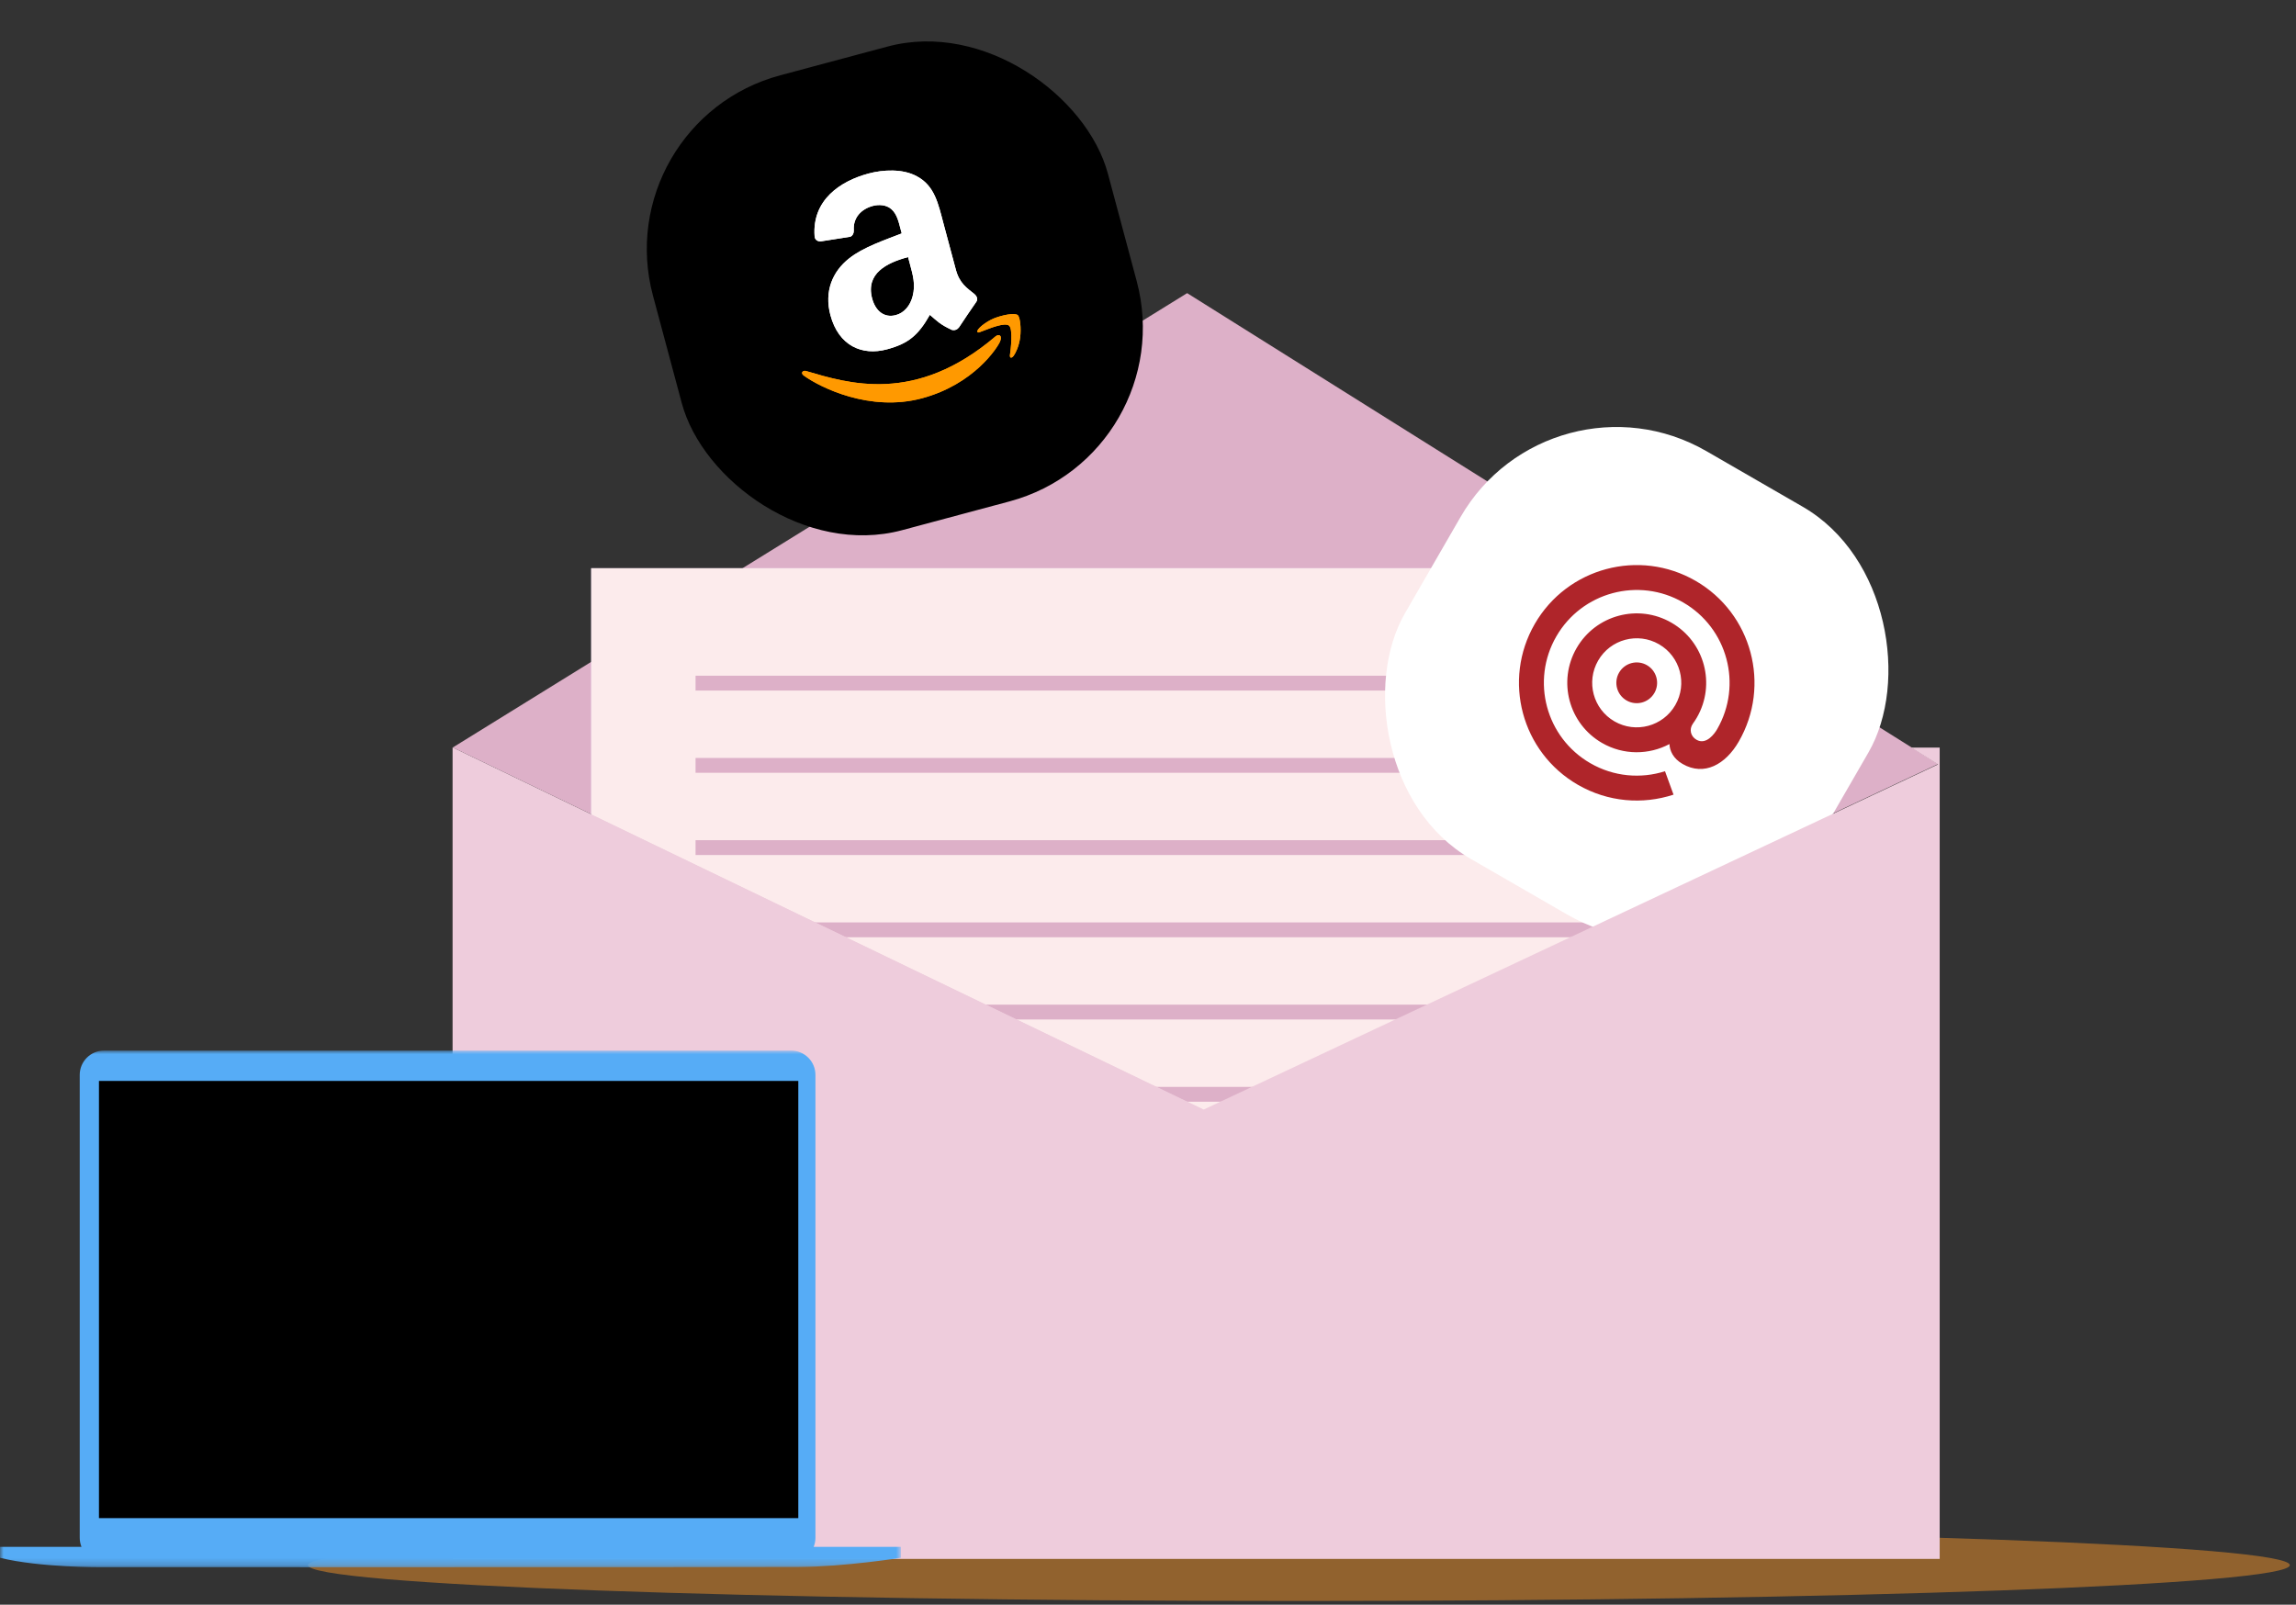 <svg width="319" height="223" viewBox="0 0 319 223" fill="none" xmlns="http://www.w3.org/2000/svg">
<rect x="0" y="0" width="319" height="223" fill="#333333" stroke="none"/>
<path opacity="0.5" d="M180.46 222.487C256.498 222.487 318.138 220.255 318.138 217.502C318.138 214.749 256.498 212.518 180.46 212.518C104.423 212.518 42.782 214.749 42.782 217.502C42.782 220.255 104.423 222.487 180.46 222.487Z" fill="#F0932B"/>
<path fill-rule="evenodd" clip-rule="evenodd" d="M164.938 40.736L269.267 106.177L167.233 154.166L62.905 103.881L164.938 40.736Z" fill="#DDB0C8"/>
<path d="M250.244 78.965H82.143V208.221H250.244V78.965Z" fill="#E6D3FF"/>
<path fill-rule="evenodd" clip-rule="evenodd" d="M82.143 78.965H250.244V199.626C250.244 204.373 246.397 208.221 241.65 208.221H82.143V78.965Z" fill="#FCEBEC"/>
<path d="M236.182 93.904H96.639V95.965H236.182V93.904Z" fill="#DDB0C8"/>
<path d="M236.182 139.615H96.639V141.676H236.182V139.615Z" fill="#DDB0C8"/>
<path d="M236.182 105.332H96.639V107.392H236.182V105.332Z" fill="#DDB0C8"/>
<path d="M236.182 151.043H96.639V153.103H236.182V151.043Z" fill="#DDB0C8"/>
<path d="M236.182 116.759H96.639V118.82H236.182V116.759Z" fill="#DDB0C8"/>
<path d="M236.182 162.47H96.639V164.531H236.182V162.47Z" fill="#DDB0C8"/>
<path d="M236.182 128.187H96.639V130.248H236.182V128.187Z" fill="#DDB0C8"/>
<path d="M236.182 173.898H96.639V175.959H236.182V173.898Z" fill="#DDB0C8"/>
<path d="M236.182 190.571H170.689V192.632H236.182V190.571Z" fill="#DDB0C8"/>
<rect x="84.251" y="16.937" width="65.441" height="65.441" rx="25" transform="rotate(-15 84.251 16.937)" fill="black"/>
<g clip-path="url(#clip0)">
<path d="M138.334 46.732C127.172 56.249 117.867 53.282 111.955 51.55C111.588 51.439 111.118 51.823 111.725 52.231C113.968 53.831 120.843 57.292 128.086 55.352C135.335 53.409 138.587 48.299 138.942 47.465C139.294 46.637 138.815 46.361 138.334 46.732L138.334 46.732ZM141.395 43.785C140.932 43.43 139.164 43.814 138.102 44.243C137.036 44.669 135.565 45.784 135.817 46.149C135.931 46.281 136.063 46.173 136.801 45.902C137.539 45.623 139.59 44.787 140.187 45.246C140.788 45.71 140.409 48.784 140.324 49.286C140.246 49.787 140.551 49.829 140.843 49.431C141.13 49.035 141.587 48.086 141.74 46.875C141.888 45.659 141.748 44.056 141.395 43.785L141.395 43.785Z" fill="#FF9900"/>
<path fill-rule="evenodd" clip-rule="evenodd" d="M126.402 36.613C126.83 38.21 127.228 39.532 126.8 41.167C126.458 42.495 125.616 43.481 124.462 43.79C122.887 44.212 121.649 43.258 121.174 41.488C120.238 37.992 123.2 36.519 126.164 35.725L126.402 36.613ZM133.216 45.5C133.01 45.815 132.622 45.937 132.273 45.858C130.609 45.092 130.226 44.632 129.188 43.754C127.553 46.653 126.145 47.766 123.227 48.547C119.778 49.472 116.52 48.064 115.378 43.801C114.486 40.474 115.684 37.723 117.954 35.928C119.917 34.351 122.98 33.345 125.284 32.437L125.141 31.907C124.88 30.932 124.646 29.758 123.849 29.069C123.145 28.448 122.104 28.393 121.262 28.619C119.699 29.038 118.518 30.213 118.623 31.965C118.653 32.353 118.479 32.789 118.115 32.905L114.02 33.545C113.666 33.559 113.224 33.387 113.179 32.849C112.804 27.782 116.769 25.162 120.668 24.117C122.663 23.582 125.412 23.414 127.392 24.503C129.887 25.832 130.363 28.369 131.087 31.073L132.8 37.464C133.314 39.385 134.336 40.014 135.364 40.851C135.728 41.149 135.905 41.578 135.644 41.944C134.995 42.866 133.855 44.562 133.23 45.509L133.216 45.5" fill="white"/>
<path d="M138.334 46.732C127.172 56.249 117.867 53.282 111.955 51.55C111.588 51.439 111.118 51.823 111.725 52.231C113.968 53.831 120.843 57.292 128.086 55.352C135.335 53.409 138.587 48.299 138.942 47.465C139.294 46.637 138.815 46.361 138.334 46.732L138.334 46.732ZM141.395 43.785C140.932 43.43 139.164 43.814 138.102 44.243C137.036 44.669 135.565 45.784 135.817 46.149C135.931 46.281 136.063 46.173 136.801 45.902C137.539 45.623 139.59 44.787 140.187 45.246C140.788 45.71 140.409 48.784 140.324 49.286C140.246 49.787 140.551 49.829 140.843 49.431C141.13 49.035 141.587 48.086 141.74 46.875C141.888 45.659 141.748 44.056 141.395 43.785L141.395 43.785Z" fill="#FF9900"/>
<path fill-rule="evenodd" clip-rule="evenodd" d="M126.402 36.613C126.83 38.21 127.228 39.532 126.8 41.167C126.458 42.495 125.616 43.481 124.462 43.79C122.887 44.212 121.649 43.258 121.174 41.488C120.238 37.992 123.2 36.519 126.164 35.725L126.402 36.613ZM133.216 45.5C133.01 45.815 132.622 45.937 132.273 45.858C130.609 45.092 130.226 44.632 129.188 43.754C127.553 46.653 126.145 47.766 123.227 48.547C119.778 49.472 116.52 48.064 115.378 43.801C114.486 40.474 115.684 37.723 117.954 35.928C119.917 34.351 122.98 33.345 125.284 32.437L125.141 31.907C124.88 30.932 124.646 29.758 123.849 29.069C123.145 28.448 122.104 28.393 121.262 28.619C119.699 29.038 118.518 30.213 118.623 31.965C118.653 32.353 118.479 32.789 118.115 32.905L114.02 33.545C113.666 33.559 113.224 33.387 113.179 32.849C112.804 27.782 116.769 25.162 120.668 24.117C122.663 23.582 125.412 23.414 127.392 24.503C129.887 25.832 130.363 28.369 131.087 31.073L132.8 37.464C133.314 39.385 134.336 40.014 135.364 40.851C135.728 41.149 135.905 41.578 135.644 41.944C134.995 42.866 133.855 44.562 133.23 45.509L133.216 45.5" fill="white"/>
</g>
<rect x="215.427" y="50.192" width="65.441" height="65.441" rx="25" transform="rotate(30 215.427 50.192)" fill="white"/>
<g clip-path="url(#clip1)">
<path d="M228.818 92.437C230.173 93.219 230.637 94.951 229.855 96.305C229.073 97.659 227.342 98.124 225.987 97.341C224.633 96.56 224.169 94.827 224.951 93.473C225.733 92.119 227.464 91.655 228.818 92.437ZM219.047 90.065C221.712 85.45 227.612 83.869 232.227 86.534C236.842 89.198 238.423 95.099 235.759 99.713C235.582 100.019 235.392 100.311 235.189 100.589C234.655 101.366 234.894 102.333 235.703 102.801C237.077 103.594 238.246 101.907 238.574 101.339C242.136 95.169 240.022 87.28 233.853 83.718C227.683 80.156 219.794 82.27 216.232 88.439C212.67 94.609 214.784 102.498 220.953 106.06C224.23 107.952 227.991 108.243 231.332 107.176L232.515 110.431C228.247 111.833 223.42 111.482 219.222 109.058C211.398 104.54 208.717 94.534 213.235 86.709C217.753 78.884 227.758 76.203 235.583 80.721C243.408 85.239 246.089 95.244 241.571 103.069C239.755 106.215 236.783 107.904 233.775 106.167C232.451 105.403 231.997 104.332 231.948 103.401C229.107 104.914 225.572 104.974 222.578 103.245C217.964 100.581 216.383 94.68 219.047 90.065L219.047 90.065ZM230.497 89.53C227.537 87.822 223.753 88.836 222.044 91.795C220.336 94.755 221.35 98.539 224.309 100.248C227.268 101.956 231.053 100.942 232.762 97.983C234.47 95.023 233.456 91.239 230.497 89.53Z" fill="#AF252A"/>
</g>
<path fill-rule="evenodd" clip-rule="evenodd" d="M269.495 103.888V216.643H62.893V103.888L62.974 103.888L62.905 103.93L167.233 154.194L269.267 106.227L265.536 103.888L269.495 103.888Z" fill="#EECCDC"/>
<path fill-rule="evenodd" clip-rule="evenodd" d="M62.893 216.643L167.139 154.193L62.893 103.888V216.643Z" fill="#EECCDC"/>
<mask id="mask0" mask-type="alpha" maskUnits="userSpaceOnUse" x="0" y="146" width="126" height="72">
<path fill-rule="evenodd" clip-rule="evenodd" d="M125.164 146H3.8147e-05V217.802H125.164V146Z" fill="white"/>
</mask>
<g mask="url(#mask0)">
<path fill-rule="evenodd" clip-rule="evenodd" d="M7.62939e-06 214.962V216.485C5.493 217.851 14.142 217.799 14.142 217.799C14.142 217.799 104.304 217.816 110.888 217.769C117.47 217.721 125.164 216.485 125.164 216.485V214.962H113.049C113.207 214.571 113.295 214.142 113.295 213.695V149.377C113.295 147.511 111.783 146 109.918 146H14.452C12.588 146 11.077 147.511 11.077 149.377V213.695C11.077 214.142 11.164 214.571 11.322 214.962H7.62939e-06Z" fill="#56ACF6"/>
</g>
<mask id="mask1" mask-type="alpha" maskUnits="userSpaceOnUse" x="0" y="146" width="126" height="72">
<path fill-rule="evenodd" clip-rule="evenodd" d="M125.164 217.802H7.62939e-06V146H125.164V217.802Z" fill="white"/>
</mask>
<g mask="url(#mask1)">
<path fill-rule="evenodd" clip-rule="evenodd" d="M110.914 210.972H13.75V150.215H110.914V210.972Z" fill="black"/>
</g>
<defs>
<clipPath id="clip0">
<rect width="32.72" height="32.72" fill="white" transform="translate(104.288 28.506) rotate(-15)"/>
</clipPath>
<clipPath id="clip1">
<rect width="32.72" height="32.72" fill="white" transform="translate(221.415 72.541) rotate(30)"/>
</clipPath>
</defs>
</svg>
